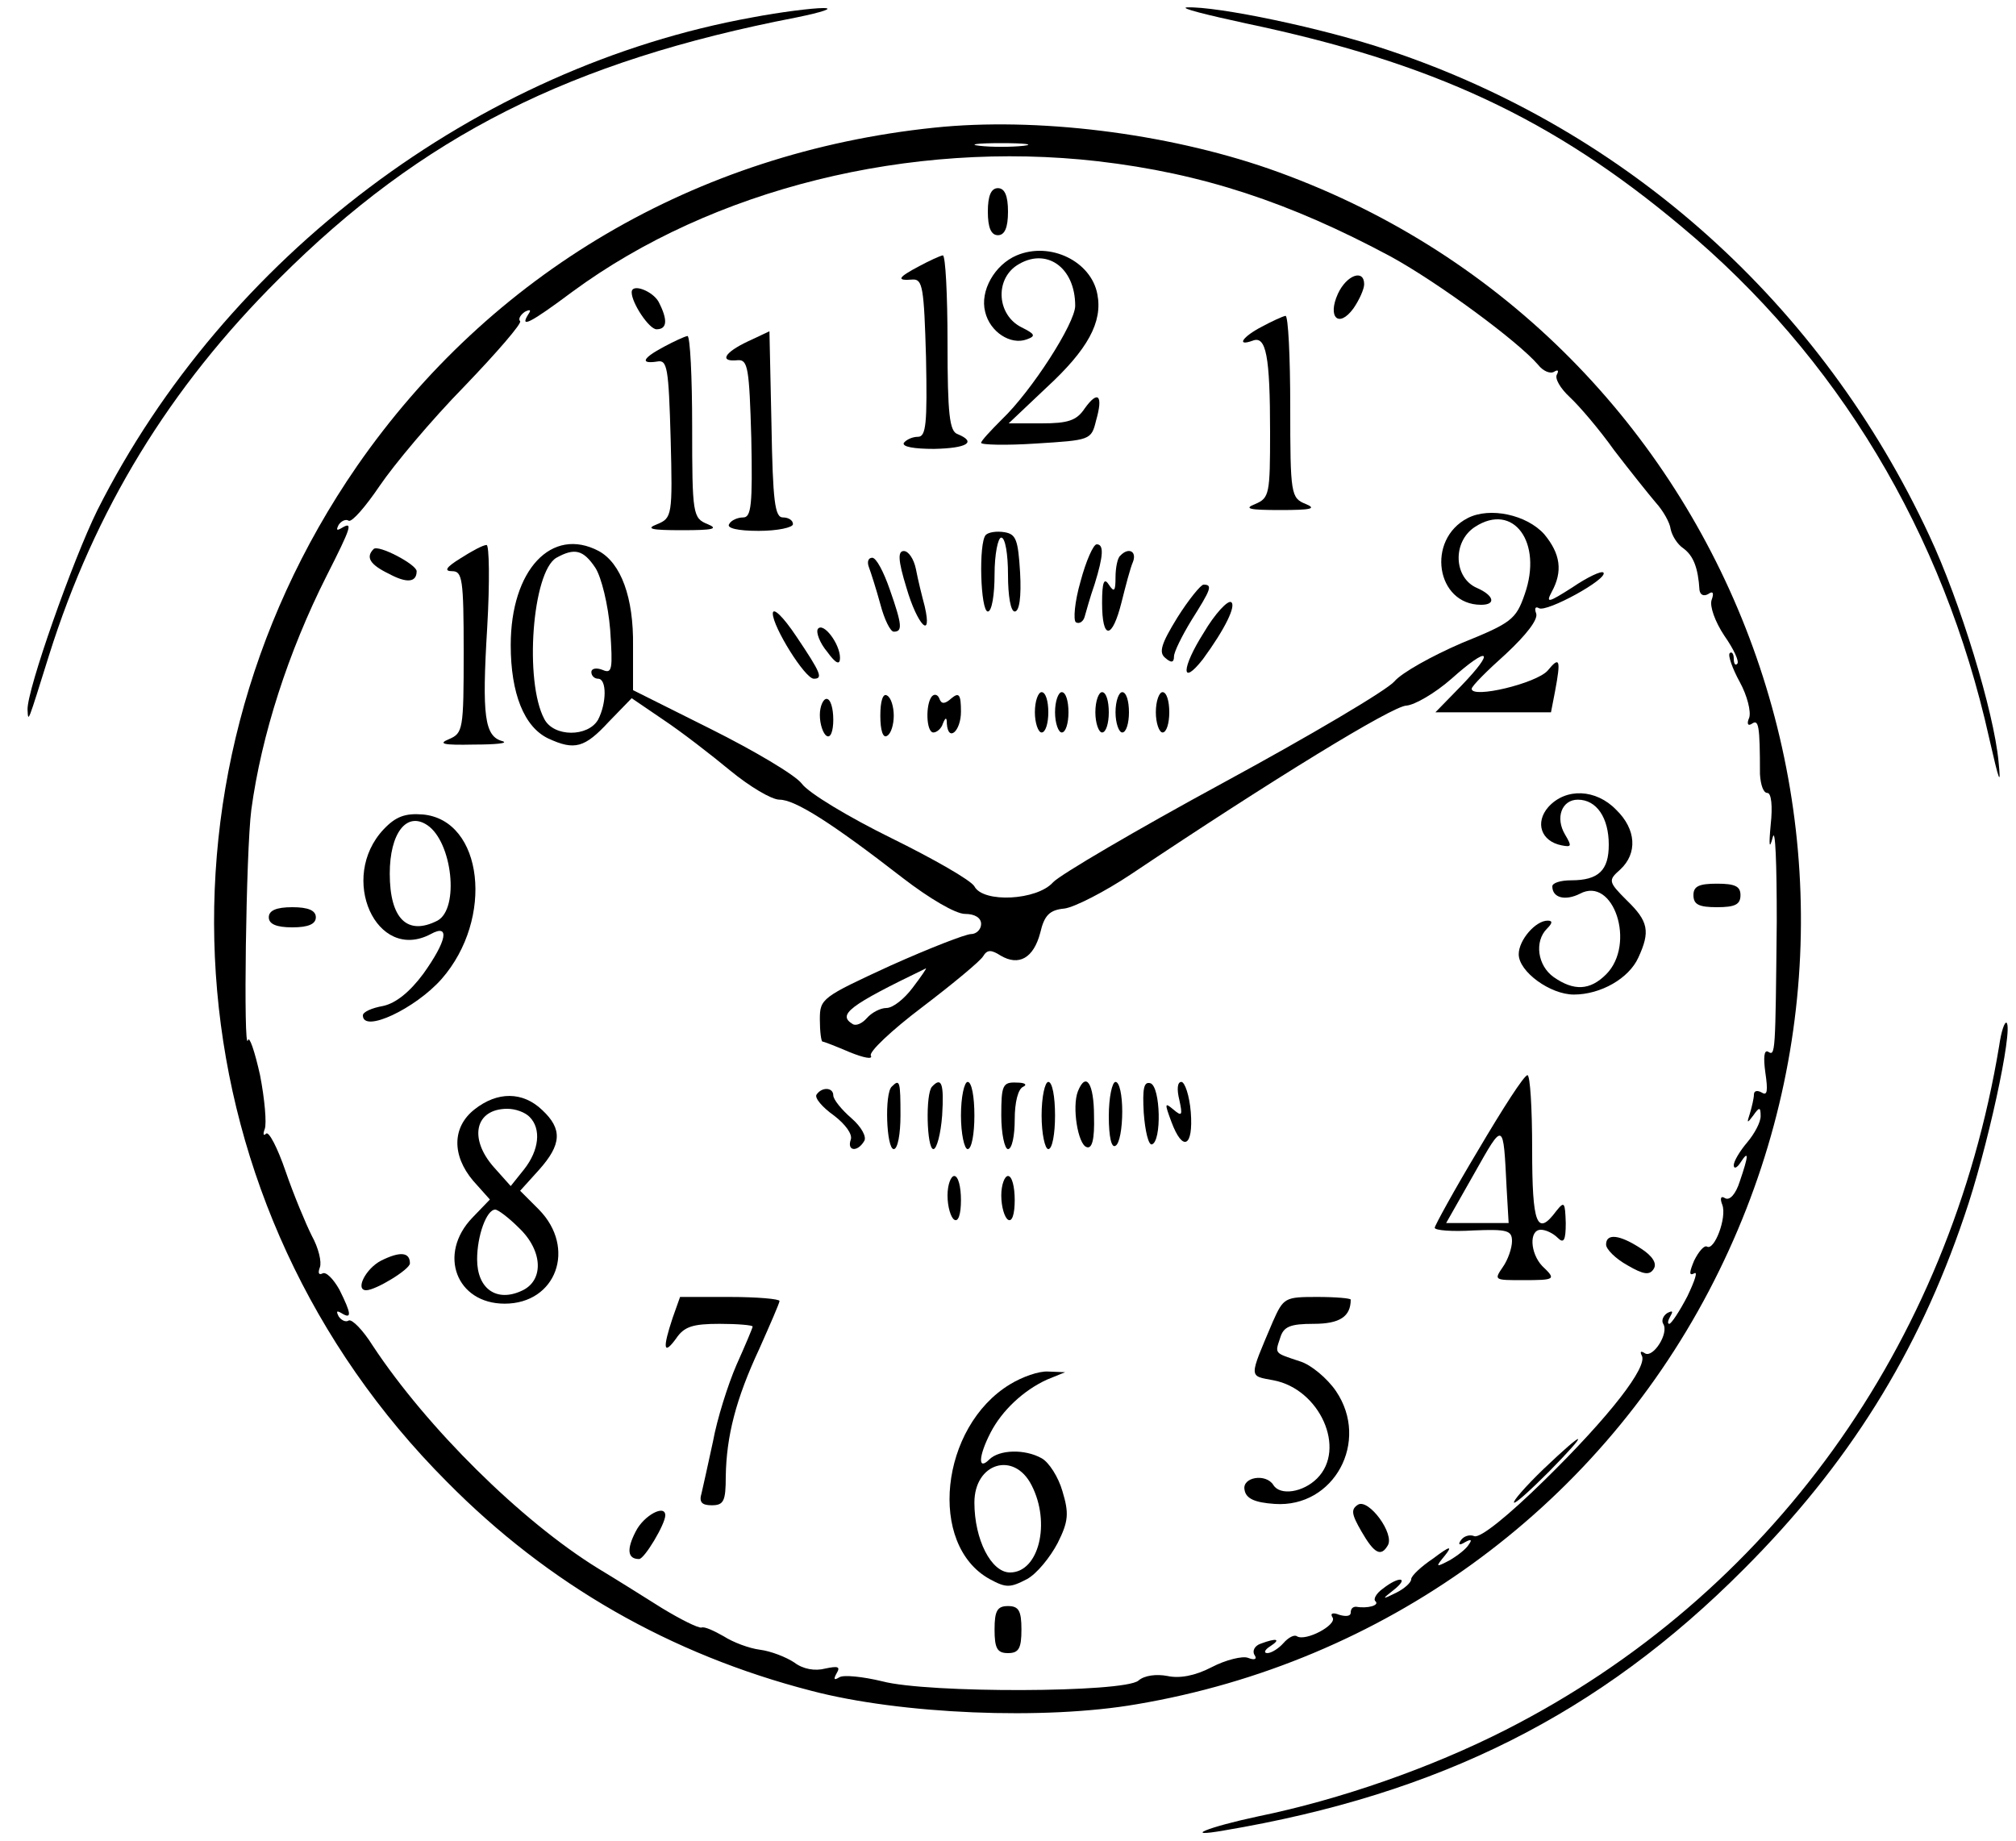<?xml version="1.0" standalone="no"?>
<!DOCTYPE svg PUBLIC "-//W3C//DTD SVG 20010904//EN"
 "http://www.w3.org/TR/2001/REC-SVG-20010904/DTD/svg10.dtd">
<svg version="1.0" xmlns="http://www.w3.org/2000/svg"
 width="300pt" height="274pt" viewBox="0 0 300 274"
 preserveAspectRatio="xMidYMid meet">
<g transform="translate(0,274) scale(0.1,-0.1)"
fill="#000000" stroke="none">
<path d="M1119 2714 c-409 -74 -784 -356 -974 -733 -37 -75 -105 -268 -104
-297 1 -20 0 -21 32 81 68 216 179 398 342 560 213 213 434 324 770 389 39 8
57 14 40 14 -16 0 -64 -6 -106 -14z"/>
<path d="M1855 2705 c276 -58 455 -141 647 -302 232 -193 390 -456 458 -761
15 -66 18 -74 14 -35 -7 74 -57 238 -103 336 -160 344 -448 603 -804 722 -97
33 -256 66 -301 64 -11 -1 29 -11 89 -24z"/>
<path d="M1390 2550 c-355 -37 -660 -217 -859 -504 -327 -474 -272 -1104 134
-1511 151 -153 333 -257 542 -311 133 -35 347 -44 485 -20 366 62 680 289 851
615 337 642 27 1432 -655 1670 -153 53 -346 77 -498 61z m133 -27 c-18 -2 -48
-2 -65 0 -18 2 -4 4 32 4 36 0 50 -2 33 -4z m111 -23 c155 -18 285 -61 436
-142 71 -39 189 -126 219 -161 7 -9 18 -14 24 -10 5 3 7 2 4 -4 -4 -6 5 -21
19 -34 14 -13 44 -48 66 -79 23 -30 51 -65 62 -78 11 -12 21 -30 22 -39 2 -10
10 -23 19 -29 15 -11 22 -29 24 -62 1 -7 6 -10 13 -6 7 5 9 2 5 -9 -3 -9 5
-32 19 -53 14 -20 23 -39 19 -42 -3 -3 -5 1 -5 8 0 7 -3 11 -6 8 -3 -3 4 -23
15 -43 11 -20 17 -44 14 -53 -4 -9 -2 -13 4 -9 10 7 12 -2 12 -75 1 -16 5 -28
11 -28 6 0 8 -20 5 -47 -3 -32 -2 -38 3 -19 4 16 6 -40 6 -125 -2 -198 -2
-201 -13 -194 -6 3 -7 -9 -4 -31 4 -27 3 -35 -5 -30 -7 4 -12 3 -12 -3 0 -5
-3 -18 -6 -28 -5 -15 -4 -15 5 -3 9 13 11 13 11 -1 0 -9 -9 -26 -20 -39 -11
-13 -20 -28 -20 -34 0 -6 5 -4 10 4 13 20 12 10 -1 -28 -6 -19 -15 -29 -22
-25 -6 4 -8 0 -4 -10 7 -19 -12 -69 -23 -62 -4 2 -12 -7 -19 -21 -7 -17 -8
-23 0 -19 6 4 1 -11 -10 -34 -12 -23 -24 -41 -27 -41 -3 0 -2 5 2 12 4 7 3 8
-5 4 -6 -4 -9 -11 -6 -16 9 -14 -15 -51 -27 -44 -6 4 -8 3 -5 -3 10 -16 -47
-90 -145 -186 -54 -53 -95 -86 -104 -83 -7 3 -16 0 -20 -6 -5 -7 -2 -8 6 -3 9
5 11 4 6 -3 -4 -7 -17 -17 -29 -24 -21 -11 -21 -10 -7 7 12 15 8 15 -17 -4
-18 -12 -33 -26 -33 -31 0 -5 -10 -14 -22 -20 -22 -11 -22 -10 -4 4 24 19 8
21 -16 2 -10 -7 -15 -16 -11 -19 6 -6 -12 -11 -29 -8 -5 0 -8 -3 -8 -9 0 -5
-7 -6 -17 -3 -10 4 -14 2 -10 -4 7 -11 -40 -36 -53 -28 -4 3 -13 -2 -20 -10
-7 -8 -18 -15 -24 -15 -6 0 -4 5 4 10 17 11 10 13 -14 4 -9 -3 -13 -11 -9 -17
4 -6 0 -8 -10 -4 -8 3 -33 -3 -54 -14 -25 -13 -48 -17 -66 -13 -16 3 -34 1
-43 -7 -22 -18 -313 -19 -381 -1 -29 7 -58 10 -64 6 -8 -5 -9 -3 -4 6 6 10 2
11 -17 7 -15 -4 -33 -1 -46 9 -12 8 -35 17 -51 19 -16 2 -40 11 -54 20 -14 8
-29 15 -33 13 -5 -1 -31 12 -59 29 -27 17 -70 44 -95 59 -115 71 -255 210
-335 331 -15 24 -31 40 -36 38 -4 -3 -11 0 -15 6 -4 8 -3 9 4 5 16 -10 15 -1
-3 35 -9 16 -20 27 -25 24 -6 -3 -7 1 -4 9 3 8 -2 29 -12 47 -9 18 -27 61 -39
96 -12 35 -25 60 -29 56 -4 -4 -5 -1 -2 7 3 8 0 44 -7 80 -8 36 -16 59 -18 52
-7 -22 -3 282 5 343 15 111 55 235 112 348 37 73 40 82 22 71 -7 -4 -8 -3 -4
5 4 6 11 9 15 6 5 -2 25 21 46 52 21 31 77 98 126 148 49 51 86 94 83 97 -3 3
0 9 7 14 8 4 10 3 5 -4 -13 -21 3 -13 66 34 208 153 502 226 782 194z"/>
<path d="M1470 2425 c0 -24 5 -35 15 -35 10 0 15 11 15 35 0 24 -5 35 -15 35
-10 0 -15 -11 -15 -35z"/>
<path d="M1513 2360 c-33 -14 -55 -53 -47 -84 7 -30 38 -50 62 -41 14 5 12 8
-8 18 -36 18 -40 70 -7 92 43 28 87 -2 87 -60 0 -26 -65 -127 -109 -169 -17
-17 -31 -32 -31 -35 0 -3 37 -4 82 -1 80 5 82 5 89 34 11 38 3 46 -17 18 -12
-18 -25 -22 -64 -22 l-49 0 56 53 c62 57 84 98 76 139 -9 49 -70 79 -120 58z"/>
<path d="M1368 2344 c-32 -17 -35 -22 -10 -20 15 1 17 -12 20 -116 2 -99 0
-118 -12 -118 -8 0 -17 -4 -21 -9 -3 -6 16 -9 45 -9 49 1 64 10 35 22 -12 4
-15 29 -15 136 0 71 -3 130 -7 130 -5 -1 -20 -8 -35 -16z"/>
<path d="M1991 2303 c-16 -35 1 -52 23 -22 9 13 16 29 16 36 0 23 -26 14 -39
-14z"/>
<path d="M940 2305 c0 -16 26 -55 37 -55 16 0 17 14 3 41 -9 16 -40 28 -40 14z"/>
<path d="M1878 2254 c-29 -15 -39 -30 -14 -21 20 8 26 -22 26 -136 0 -92 -1
-98 -22 -107 -18 -7 -9 -9 37 -9 46 0 55 2 38 9 -22 9 -23 14 -23 145 0 74 -3
135 -7 135 -5 -1 -20 -8 -35 -16z"/>
<path d="M1113 2232 c-36 -17 -43 -31 -15 -28 15 1 17 -12 20 -116 2 -99 0
-118 -12 -118 -8 0 -18 -4 -21 -10 -4 -6 13 -10 44 -10 28 0 51 5 51 10 0 6
-7 10 -15 10 -12 0 -15 24 -17 139 l-3 138 -32 -15z"/>
<path d="M988 2224 c-32 -17 -36 -26 -10 -22 15 3 17 -9 20 -115 3 -114 2
-118 -20 -127 -18 -7 -9 -9 37 -9 46 0 55 2 38 9 -22 9 -23 14 -23 145 0 74
-3 135 -7 135 -5 -1 -20 -8 -35 -16z"/>
<path d="M2184 1969 c-62 -32 -47 -129 20 -129 23 0 19 14 -6 25 -35 15 -37
69 -3 91 57 37 101 -23 74 -100 -13 -38 -20 -43 -94 -73 -44 -19 -89 -44 -100
-57 -11 -13 -126 -81 -255 -151 -129 -70 -243 -137 -253 -148 -24 -27 -104
-31 -117 -6 -5 9 -61 41 -124 72 -63 31 -123 67 -133 81 -10 13 -71 49 -135
81 l-116 58 0 66 c1 72 -18 123 -51 141 -70 37 -131 -28 -131 -140 0 -72 20
-122 56 -139 39 -18 54 -14 90 25 l34 35 47 -32 c27 -18 71 -52 100 -76 28
-23 61 -43 73 -43 23 0 77 -34 184 -117 39 -30 78 -53 92 -53 15 0 24 -6 24
-15 0 -8 -7 -15 -15 -15 -8 0 -62 -21 -120 -47 -102 -47 -105 -49 -105 -80 0
-18 2 -33 4 -33 2 0 20 -7 41 -16 20 -8 34 -11 31 -5 -4 5 31 38 76 72 46 35
87 69 91 76 6 10 12 10 26 1 27 -16 49 -4 59 34 6 26 14 34 36 36 15 2 60 25
99 51 209 140 390 251 410 251 12 1 42 18 67 40 56 50 66 43 15 -10 l-39 -40
86 0 86 0 6 31 c9 48 7 53 -11 31 -17 -19 -113 -42 -113 -27 0 4 23 27 51 52
30 28 48 51 45 60 -3 8 -1 11 4 8 11 -7 104 44 96 53 -3 3 -24 -7 -46 -22 -36
-23 -40 -24 -31 -7 17 31 13 57 -11 86 -26 29 -81 41 -114 24z m-1298 -74 c9
-14 19 -55 22 -92 4 -59 3 -66 -11 -60 -10 4 -17 2 -17 -3 0 -6 5 -10 10 -10
13 0 13 -36 0 -61 -15 -26 -66 -26 -80 1 -30 56 -18 219 18 240 27 15 40 12
58 -15z m472 -625 c-12 -16 -29 -30 -39 -30 -9 0 -22 -7 -29 -15 -7 -8 -16
-12 -21 -9 -23 14 -7 27 109 83 1 0 -7 -12 -20 -29z"/>
<path d="M1467 1944 c-11 -11 -8 -114 3 -114 6 0 10 25 10 55 0 30 5 55 10 55
6 0 10 -25 10 -55 0 -32 4 -55 10 -55 7 0 10 22 8 58 -3 49 -6 57 -23 60 -12
2 -24 0 -28 -4z"/>
<path d="M556 1923 c-12 -12 -6 -23 23 -37 26 -14 41 -13 41 4 0 10 -57 40
-64 33z"/>
<path d="M685 1909 c-21 -13 -25 -19 -12 -19 15 0 17 -12 17 -120 0 -116 -1
-121 -22 -130 -17 -7 -8 -9 37 -8 33 0 52 2 43 5 -27 7 -31 37 -23 169 4 68 3
124 -1 123 -5 0 -22 -9 -39 -20z"/>
<path d="M1608 1875 c-9 -31 -11 -58 -7 -61 5 -3 11 1 13 8 2 7 8 29 15 49 13
42 14 59 3 59 -5 0 -16 -25 -24 -55z"/>
<path d="M1349 1865 c16 -55 39 -79 27 -27 -4 15 -10 39 -13 55 -3 15 -11 27
-18 27 -9 0 -9 -13 4 -55z"/>
<path d="M1667 1913 c-4 -3 -7 -18 -7 -32 0 -21 -2 -23 -10 -11 -7 11 -10 4
-10 -27 0 -56 15 -55 29 1 6 24 13 51 17 60 6 16 -7 22 -19 9z"/>
<path d="M1293 1896 c3 -8 11 -33 17 -55 6 -23 15 -41 20 -41 13 0 13 9 -6 63
-9 26 -20 47 -26 47 -6 0 -8 -6 -5 -14z"/>
<path d="M1752 1821 c-24 -39 -28 -52 -18 -60 9 -8 13 -7 13 2 0 7 12 31 26
54 29 46 32 53 18 53 -4 0 -22 -22 -39 -49z"/>
<path d="M1791 1798 c-33 -52 -34 -81 -1 -39 33 45 50 80 42 85 -5 3 -24 -17
-41 -46z"/>
<path d="M1150 1827 c0 -20 48 -97 61 -97 14 0 11 8 -26 63 -20 30 -35 44 -35
34z"/>
<path d="M1217 1804 c-3 -5 3 -21 14 -34 13 -18 19 -20 19 -9 0 21 -25 54 -33
43z"/>
<path d="M1310 1675 c0 -22 4 -34 10 -30 6 3 10 17 10 30 0 13 -4 27 -10 30
-6 4 -10 -8 -10 -30z"/>
<path d="M1387 1704 c-10 -11 -9 -54 2 -54 5 0 12 6 14 13 4 10 6 10 6 0 2
-28 21 -11 21 18 0 26 -3 29 -14 20 -10 -9 -15 -9 -18 -1 -2 6 -7 8 -11 4z"/>
<path d="M1540 1680 c0 -16 5 -30 10 -30 6 0 10 14 10 30 0 17 -4 30 -10 30
-5 0 -10 -13 -10 -30z"/>
<path d="M1570 1680 c0 -16 5 -30 10 -30 6 0 10 14 10 30 0 17 -4 30 -10 30
-5 0 -10 -13 -10 -30z"/>
<path d="M1630 1680 c0 -16 5 -30 10 -30 6 0 10 14 10 30 0 17 -4 30 -10 30
-5 0 -10 -13 -10 -30z"/>
<path d="M1660 1680 c0 -16 5 -30 10 -30 6 0 10 14 10 30 0 17 -4 30 -10 30
-5 0 -10 -13 -10 -30z"/>
<path d="M1720 1680 c0 -16 5 -30 10 -30 6 0 10 14 10 30 0 17 -4 30 -10 30
-5 0 -10 -13 -10 -30z"/>
<path d="M1220 1676 c0 -14 5 -28 10 -31 6 -4 10 7 10 24 0 17 -4 31 -10 31
-5 0 -10 -11 -10 -24z"/>
<path d="M2304 1539 c-20 -23 -11 -51 20 -57 15 -3 15 -1 5 16 -15 25 -5 52
19 52 28 0 46 -27 46 -67 0 -38 -15 -53 -56 -53 -16 0 -28 -4 -28 -9 0 -17 19
-22 41 -11 50 27 84 -75 39 -120 -24 -24 -48 -25 -78 -4 -24 17 -29 53 -10 72
8 8 9 12 1 12 -18 0 -43 -29 -43 -50 0 -26 47 -60 82 -60 40 0 82 24 96 55 18
39 15 54 -17 85 -28 28 -28 30 -10 46 26 24 24 60 -6 89 -30 31 -75 33 -101 4z"/>
<path d="M571 1506 c-68 -72 -11 -199 70 -156 29 16 24 -10 -11 -59 -20 -27
-41 -44 -60 -48 -17 -3 -30 -9 -30 -14 0 -27 78 10 117 54 79 90 62 237 -28
245 -26 2 -40 -3 -58 -22z m65 6 c37 -25 48 -124 15 -142 -45 -23 -71 3 -71
70 0 60 25 93 56 72z"/>
<path d="M2520 1408 c0 -14 8 -18 35 -18 27 0 35 4 35 18 0 13 -8 17 -35 17
-27 0 -35 -4 -35 -17z"/>
<path d="M400 1375 c0 -10 11 -15 35 -15 24 0 35 5 35 15 0 10 -11 15 -35 15
-24 0 -35 -5 -35 -15z"/>
<path d="M2200 1029 c-36 -60 -65 -113 -65 -116 0 -4 26 -6 58 -4 50 2 57 0
57 -16 0 -10 -6 -28 -14 -39 -13 -19 -12 -19 30 -19 49 0 50 1 29 21 -18 19
-20 54 -2 54 7 0 18 -5 25 -12 9 -9 12 -4 12 22 -1 31 -2 33 -14 18 -29 -39
-36 -20 -36 92 0 61 -3 110 -7 110 -5 0 -37 -50 -73 -111z m42 -57 l3 -52 -46
0 -47 0 42 74 c44 78 43 78 48 -22z"/>
<path d="M1327 1123 c-11 -10 -8 -93 3 -93 6 0 10 23 10 50 0 51 -1 55 -13 43z"/>
<path d="M1387 1123 c-10 -10 -8 -93 2 -93 5 0 11 23 13 50 3 48 -1 58 -15 43z"/>
<path d="M1430 1080 c0 -27 5 -50 10 -50 6 0 10 23 10 50 0 28 -4 50 -10 50
-5 0 -10 -22 -10 -50z"/>
<path d="M1490 1080 c0 -27 5 -50 10 -50 6 0 10 20 10 44 0 26 5 46 13 49 6 3
2 6 -10 6 -21 1 -23 -4 -23 -49z"/>
<path d="M1550 1080 c0 -27 5 -50 10 -50 6 0 10 23 10 50 0 28 -4 50 -10 50
-5 0 -10 -22 -10 -50z"/>
<path d="M1604 1116 c-9 -23 0 -79 13 -83 8 -3 12 11 11 46 0 49 -12 67 -24
37z"/>
<path d="M1650 1079 c0 -31 4 -48 10 -44 6 3 10 26 10 51 0 24 -4 44 -10 44
-5 0 -10 -23 -10 -51z"/>
<path d="M1702 1084 c2 -27 7 -48 12 -47 15 4 13 86 -2 91 -10 3 -12 -8 -10
-44z"/>
<path d="M1755 1103 c5 -23 4 -25 -9 -14 -13 11 -13 9 -3 -18 17 -46 33 -38
29 14 -2 25 -9 45 -14 45 -6 0 -7 -11 -3 -27z"/>
<path d="M1215 1111 c-3 -5 9 -19 26 -31 17 -13 28 -28 25 -36 -6 -17 10 -19
20 -2 4 6 -4 21 -19 34 -15 13 -27 28 -27 34 0 12 -17 13 -25 1z"/>
<path d="M706 1089 c-33 -26 -34 -68 -2 -106 l25 -28 -26 -27 c-52 -54 -24
-128 48 -128 77 0 107 83 51 140 l-28 28 28 31 c34 38 35 61 5 89 -29 28 -67
28 -101 1z m82 -11 c18 -18 14 -50 -8 -78 l-20 -25 -25 28 c-38 43 -28 87 20
87 12 0 26 -5 33 -12z m-16 -165 c36 -34 38 -79 4 -94 -37 -17 -66 3 -66 47 0
35 14 74 27 74 4 0 20 -12 35 -27z"/>
<path d="M1410 961 c0 -17 5 -33 10 -36 6 -4 10 8 10 29 0 20 -4 36 -10 36 -5
0 -10 -13 -10 -29z"/>
<path d="M1490 961 c0 -17 5 -33 10 -36 6 -4 10 8 10 29 0 20 -4 36 -10 36 -5
0 -10 -13 -10 -29z"/>
<path d="M2390 888 c0 -7 14 -21 32 -31 24 -14 33 -15 39 -5 5 8 -2 19 -19 30
-32 21 -52 23 -52 6z"/>
<path d="M567 864 c-23 -12 -39 -44 -22 -44 14 0 65 31 65 40 0 17 -15 18 -43
4z"/>
<path d="M1001 779 c-15 -45 -14 -57 5 -31 12 18 25 22 65 22 27 0 49 -2 49
-4 0 -2 -11 -28 -24 -57 -13 -30 -29 -81 -35 -114 -7 -33 -15 -68 -17 -77 -4
-13 0 -18 15 -18 18 0 21 6 21 43 1 60 15 115 50 190 16 36 30 68 30 71 0 3
-33 6 -74 6 l-74 0 -11 -31z"/>
<path d="M1894 773 c-36 -85 -36 -80 1 -87 69 -13 109 -102 65 -146 -21 -21
-55 -26 -65 -10 -11 18 -47 12 -43 -7 2 -13 15 -19 45 -21 88 -6 142 93 91
168 -13 19 -37 39 -53 44 -39 13 -38 11 -30 35 5 17 15 21 50 21 39 0 55 11
55 36 0 2 -22 4 -50 4 -48 0 -50 -1 -66 -37z"/>
<path d="M1503 680 c-104 -63 -123 -239 -30 -290 24 -13 30 -13 55 0 15 8 35
33 46 54 16 32 17 44 7 77 -6 21 -20 43 -31 49 -25 14 -63 13 -78 -2 -17 -17
-16 5 2 40 17 33 49 63 84 79 l27 11 -25 1 c-14 1 -39 -8 -57 -19z m32 -150
c29 -56 11 -130 -32 -130 -28 0 -53 49 -53 104 0 59 59 77 85 26z"/>
<path d="M2297 554 c-27 -26 -46 -48 -44 -50 2 -2 25 19 52 46 62 63 56 65 -8
4z"/>
<path d="M2021 501 c-11 -7 -10 -14 5 -40 19 -33 29 -38 39 -21 11 17 -28 70
-44 61z"/>
<path d="M946 461 c-14 -27 -12 -41 5 -41 8 0 39 52 39 65 0 17 -32 0 -44 -24z"/>
<path d="M1480 315 c0 -28 4 -35 20 -35 16 0 20 7 20 35 0 28 -4 35 -20 35
-16 0 -20 -7 -20 -35z"/>
<path d="M2975 1184 c-74 -447 -341 -818 -734 -1018 -112 -57 -247 -104 -369
-129 -75 -16 -114 -32 -51 -21 321 54 559 173 774 389 155 155 259 321 328
525 34 98 73 278 63 288 -3 2 -8 -13 -11 -34z"/>
</g>
</svg>
